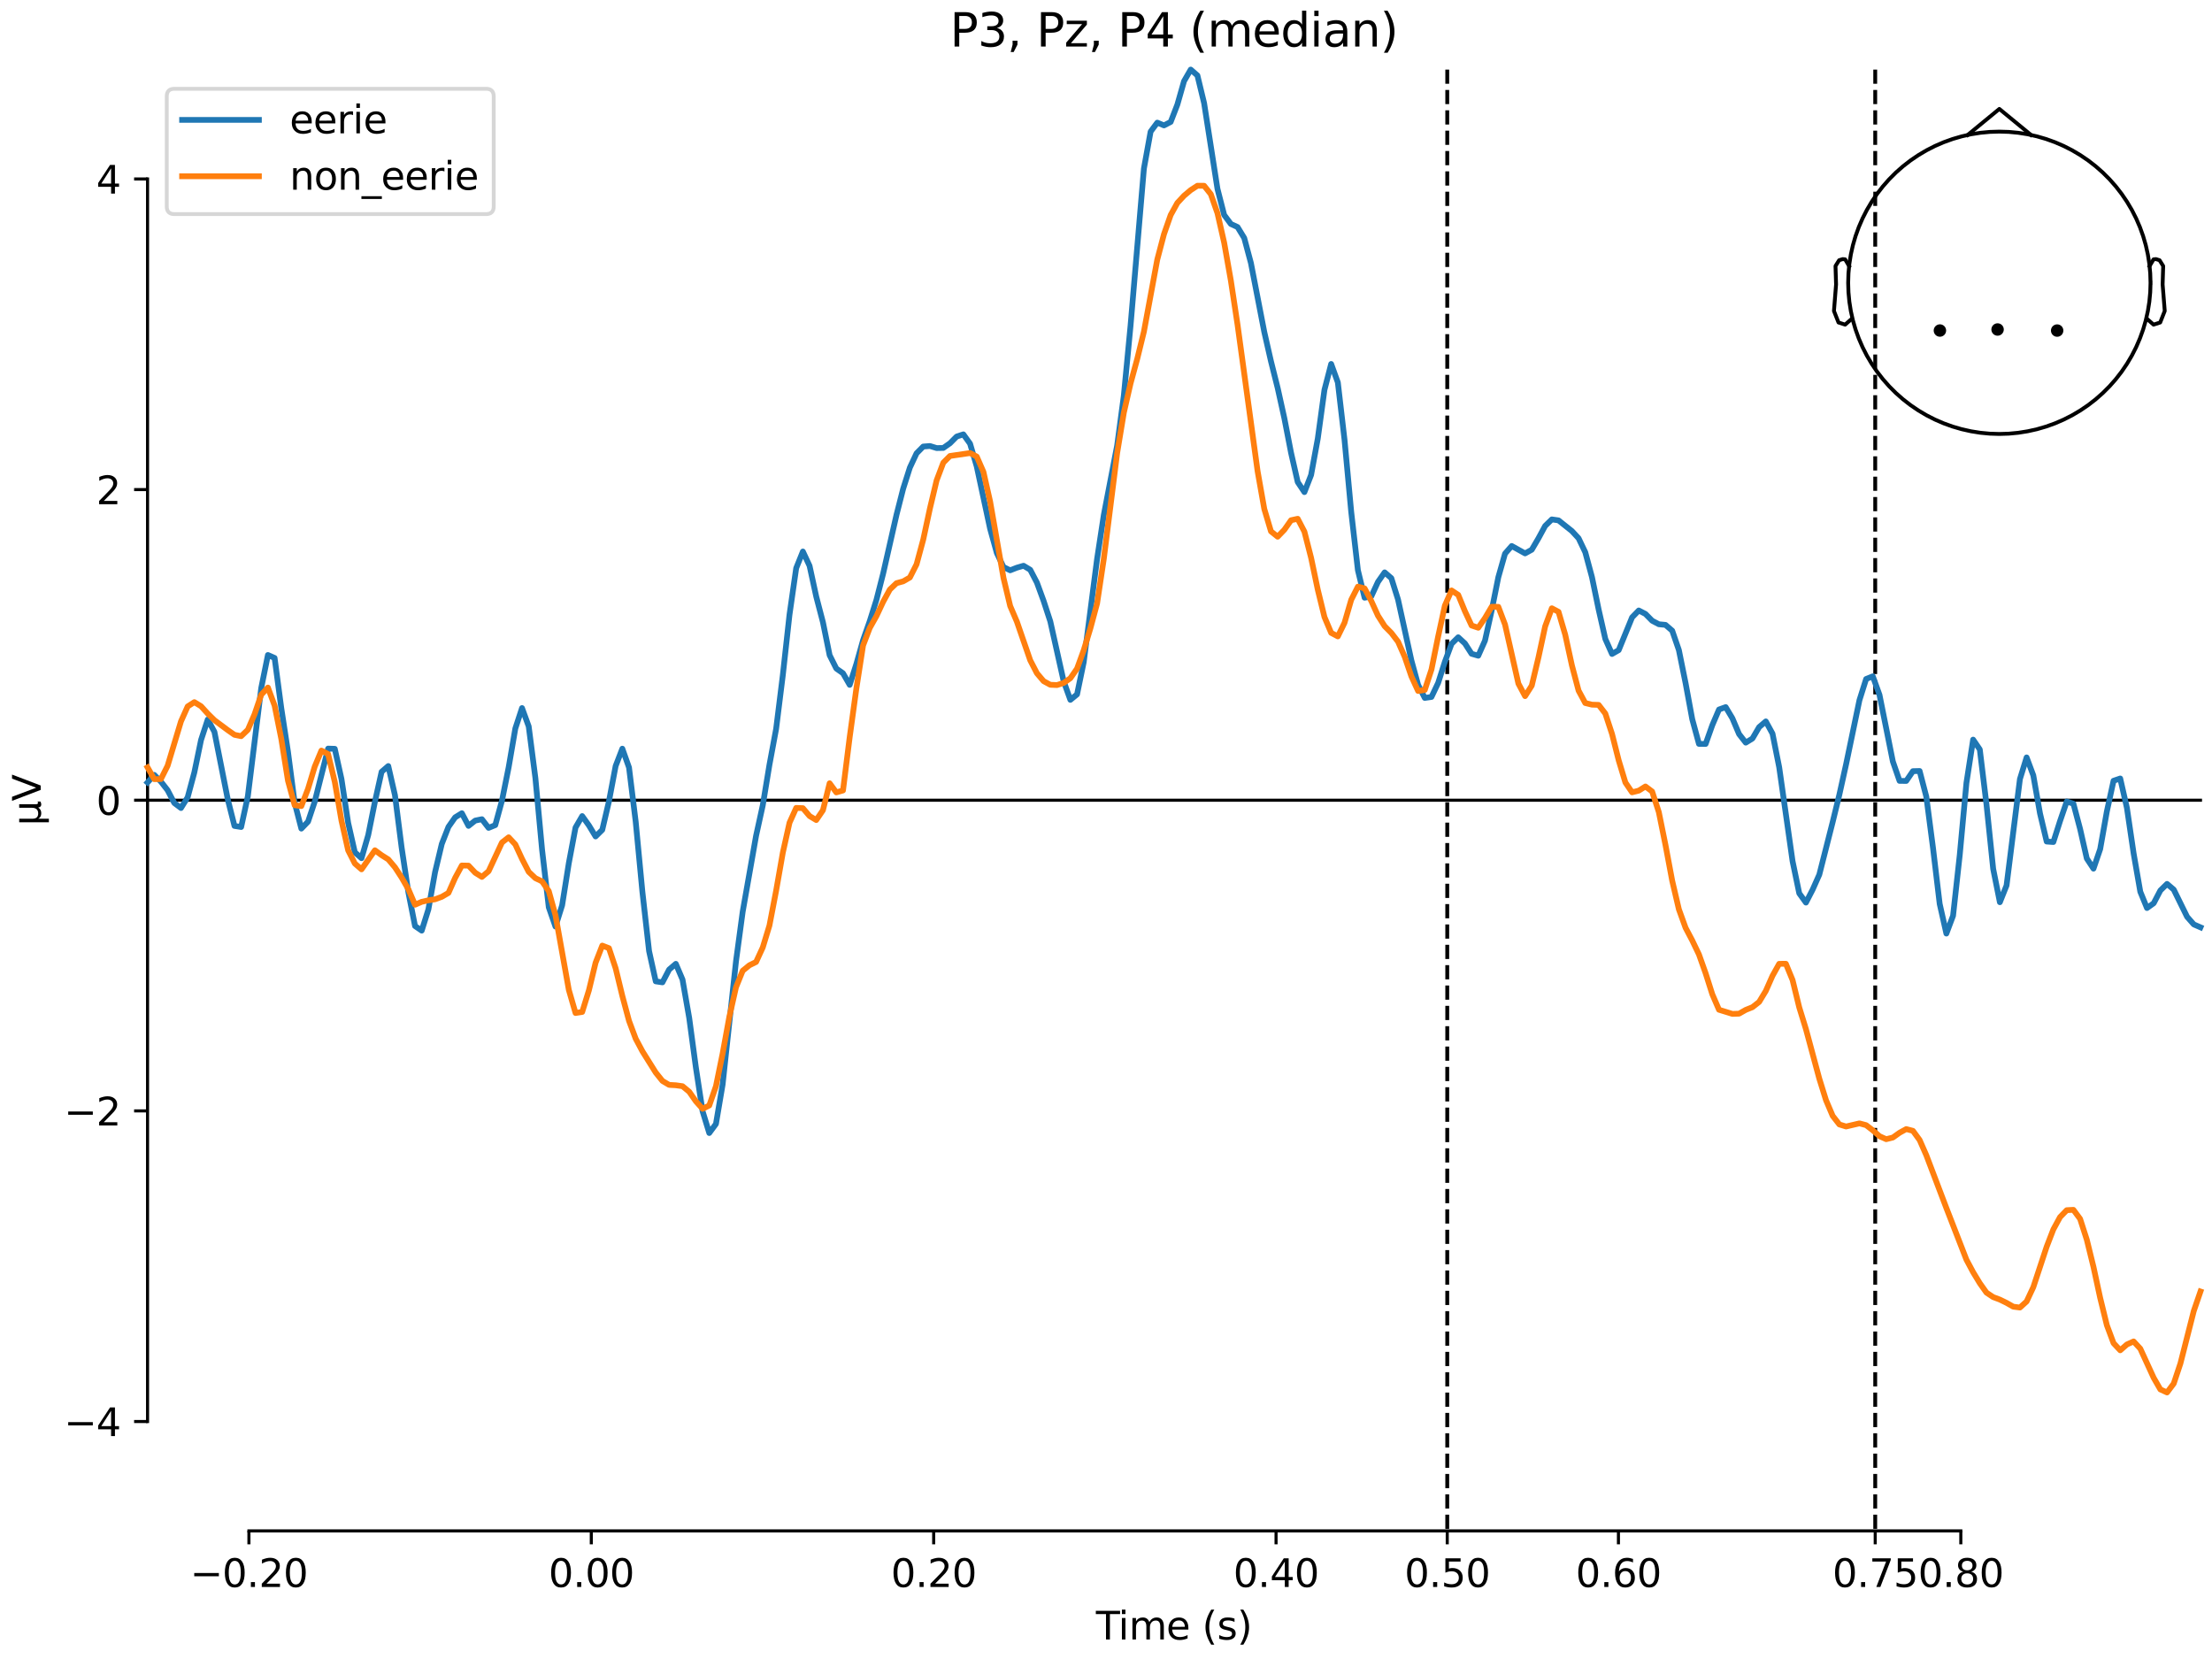 <?xml version="1.0" encoding="utf-8" standalone="no"?>
<!DOCTYPE svg PUBLIC "-//W3C//DTD SVG 1.1//EN"
  "http://www.w3.org/Graphics/SVG/1.1/DTD/svg11.dtd">
<svg xmlns:xlink="http://www.w3.org/1999/xlink" width="576pt" height="432pt" viewBox="0 0 576 432" xmlns="http://www.w3.org/2000/svg" version="1.1">
 <defs>
  <style type="text/css">*{stroke-linejoin: round; stroke-linecap: butt}</style>
 </defs>
 <g id="figure_1">
  <g id="patch_1">
   <path d="M 0 432 
L 576 432 
L 576 0 
L 0 0 
z
" style="fill: #ffffff"/>
  </g>
  <g id="axes_1">
   <g id="patch_2">
    <path d="M 38.421 398.644 
L 573 398.644 
L 573 18.118 
L 38.421 18.118 
L 38.421 398.644 
z
" style="fill: none; opacity: 0"/>
   </g>
   <g id="patch_3">
    <path d="M 38.421 370.155 
L 38.421 46.607 
" style="fill: none; stroke: #000000; stroke-width: 0.8; stroke-linejoin: miter; stroke-linecap: square"/>
   </g>
   <g id="LineCollection_1">
    <path d="M 376.86 18.118 
L 376.86 398.644 
" clip-path="url(#p2e9800df76)" style="fill: none; stroke-dasharray: 3.7,1.6; stroke-dashoffset: 0; stroke: #000000"/>
    <path d="M 488.303 18.118 
L 488.303 398.644 
" clip-path="url(#p2e9800df76)" style="fill: none; stroke-dasharray: 3.7,1.6; stroke-dashoffset: 0; stroke: #000000"/>
   </g>
   <g id="matplotlib.axis_1">
    <g id="xtick_1">
     <g id="line2d_1">
      <defs>
       <path id="m81d87258b4" d="M 0 0 
L 0 3.5 
" style="stroke: #000000; stroke-width: 0.8"/>
      </defs>
      <g>
       <use xlink:href="#m81d87258b4" x="64.819" y="398.644" style="stroke: #000000; stroke-width: 0.8"/>
      </g>
     </g>
     <g id="text_1">
      <!-- −0.20 -->
      <g transform="translate(49.496 413.242) scale(0.1 -0.1)">
       <defs>
        <path id="DejaVuSans-2212" d="M 678 2272 
L 4684 2272 
L 4684 1741 
L 678 1741 
L 678 2272 
z
" transform="scale(0.016)"/>
        <path id="DejaVuSans-30" d="M 2034 4250 
Q 1547 4250 1301 3770 
Q 1056 3291 1056 2328 
Q 1056 1369 1301 889 
Q 1547 409 2034 409 
Q 2525 409 2770 889 
Q 3016 1369 3016 2328 
Q 3016 3291 2770 3770 
Q 2525 4250 2034 4250 
z
M 2034 4750 
Q 2819 4750 3233 4129 
Q 3647 3509 3647 2328 
Q 3647 1150 3233 529 
Q 2819 -91 2034 -91 
Q 1250 -91 836 529 
Q 422 1150 422 2328 
Q 422 3509 836 4129 
Q 1250 4750 2034 4750 
z
" transform="scale(0.016)"/>
        <path id="DejaVuSans-2e" d="M 684 794 
L 1344 794 
L 1344 0 
L 684 0 
L 684 794 
z
" transform="scale(0.016)"/>
        <path id="DejaVuSans-32" d="M 1228 531 
L 3431 531 
L 3431 0 
L 469 0 
L 469 531 
Q 828 903 1448 1529 
Q 2069 2156 2228 2338 
Q 2531 2678 2651 2914 
Q 2772 3150 2772 3378 
Q 2772 3750 2511 3984 
Q 2250 4219 1831 4219 
Q 1534 4219 1204 4116 
Q 875 4013 500 3803 
L 500 4441 
Q 881 4594 1212 4672 
Q 1544 4750 1819 4750 
Q 2544 4750 2975 4387 
Q 3406 4025 3406 3419 
Q 3406 3131 3298 2873 
Q 3191 2616 2906 2266 
Q 2828 2175 2409 1742 
Q 1991 1309 1228 531 
z
" transform="scale(0.016)"/>
       </defs>
       <use xlink:href="#DejaVuSans-2212"/>
       <use xlink:href="#DejaVuSans-30" transform="translate(83.789 0)"/>
       <use xlink:href="#DejaVuSans-2e" transform="translate(147.412 0)"/>
       <use xlink:href="#DejaVuSans-32" transform="translate(179.199 0)"/>
       <use xlink:href="#DejaVuSans-30" transform="translate(242.822 0)"/>
      </g>
     </g>
    </g>
    <g id="xtick_2">
     <g id="line2d_2">
      <g>
       <use xlink:href="#m81d87258b4" x="153.973" y="398.644" style="stroke: #000000; stroke-width: 0.8"/>
      </g>
     </g>
     <g id="text_2">
      <!-- 0.00 -->
      <g transform="translate(142.84 413.242) scale(0.1 -0.1)">
       <use xlink:href="#DejaVuSans-30"/>
       <use xlink:href="#DejaVuSans-2e" transform="translate(63.623 0)"/>
       <use xlink:href="#DejaVuSans-30" transform="translate(95.41 0)"/>
       <use xlink:href="#DejaVuSans-30" transform="translate(159.033 0)"/>
      </g>
     </g>
    </g>
    <g id="xtick_3">
     <g id="line2d_3">
      <g>
       <use xlink:href="#m81d87258b4" x="243.128" y="398.644" style="stroke: #000000; stroke-width: 0.8"/>
      </g>
     </g>
     <g id="text_3">
      <!-- 0.20 -->
      <g transform="translate(231.995 413.242) scale(0.1 -0.1)">
       <use xlink:href="#DejaVuSans-30"/>
       <use xlink:href="#DejaVuSans-2e" transform="translate(63.623 0)"/>
       <use xlink:href="#DejaVuSans-32" transform="translate(95.41 0)"/>
       <use xlink:href="#DejaVuSans-30" transform="translate(159.033 0)"/>
      </g>
     </g>
    </g>
    <g id="xtick_4">
     <g id="line2d_4">
      <g>
       <use xlink:href="#m81d87258b4" x="332.282" y="398.644" style="stroke: #000000; stroke-width: 0.8"/>
      </g>
     </g>
     <g id="text_4">
      <!-- 0.40 -->
      <g transform="translate(321.15 413.242) scale(0.1 -0.1)">
       <defs>
        <path id="DejaVuSans-34" d="M 2419 4116 
L 825 1625 
L 2419 1625 
L 2419 4116 
z
M 2253 4666 
L 3047 4666 
L 3047 1625 
L 3713 1625 
L 3713 1100 
L 3047 1100 
L 3047 0 
L 2419 0 
L 2419 1100 
L 313 1100 
L 313 1709 
L 2253 4666 
z
" transform="scale(0.016)"/>
       </defs>
       <use xlink:href="#DejaVuSans-30"/>
       <use xlink:href="#DejaVuSans-2e" transform="translate(63.623 0)"/>
       <use xlink:href="#DejaVuSans-34" transform="translate(95.41 0)"/>
       <use xlink:href="#DejaVuSans-30" transform="translate(159.033 0)"/>
      </g>
     </g>
    </g>
    <g id="xtick_5">
     <g id="line2d_5">
      <g>
       <use xlink:href="#m81d87258b4" x="376.86" y="398.644" style="stroke: #000000; stroke-width: 0.8"/>
      </g>
     </g>
     <g id="text_5">
      <!-- 0.50 -->
      <g transform="translate(365.727 413.242) scale(0.1 -0.1)">
       <defs>
        <path id="DejaVuSans-35" d="M 691 4666 
L 3169 4666 
L 3169 4134 
L 1269 4134 
L 1269 2991 
Q 1406 3038 1543 3061 
Q 1681 3084 1819 3084 
Q 2600 3084 3056 2656 
Q 3513 2228 3513 1497 
Q 3513 744 3044 326 
Q 2575 -91 1722 -91 
Q 1428 -91 1123 -41 
Q 819 9 494 109 
L 494 744 
Q 775 591 1075 516 
Q 1375 441 1709 441 
Q 2250 441 2565 725 
Q 2881 1009 2881 1497 
Q 2881 1984 2565 2268 
Q 2250 2553 1709 2553 
Q 1456 2553 1204 2497 
Q 953 2441 691 2322 
L 691 4666 
z
" transform="scale(0.016)"/>
       </defs>
       <use xlink:href="#DejaVuSans-30"/>
       <use xlink:href="#DejaVuSans-2e" transform="translate(63.623 0)"/>
       <use xlink:href="#DejaVuSans-35" transform="translate(95.41 0)"/>
       <use xlink:href="#DejaVuSans-30" transform="translate(159.033 0)"/>
      </g>
     </g>
    </g>
    <g id="xtick_6">
     <g id="line2d_6">
      <g>
       <use xlink:href="#m81d87258b4" x="421.437" y="398.644" style="stroke: #000000; stroke-width: 0.8"/>
      </g>
     </g>
     <g id="text_6">
      <!-- 0.60 -->
      <g transform="translate(410.304 413.242) scale(0.1 -0.1)">
       <defs>
        <path id="DejaVuSans-36" d="M 2113 2584 
Q 1688 2584 1439 2293 
Q 1191 2003 1191 1497 
Q 1191 994 1439 701 
Q 1688 409 2113 409 
Q 2538 409 2786 701 
Q 3034 994 3034 1497 
Q 3034 2003 2786 2293 
Q 2538 2584 2113 2584 
z
M 3366 4563 
L 3366 3988 
Q 3128 4100 2886 4159 
Q 2644 4219 2406 4219 
Q 1781 4219 1451 3797 
Q 1122 3375 1075 2522 
Q 1259 2794 1537 2939 
Q 1816 3084 2150 3084 
Q 2853 3084 3261 2657 
Q 3669 2231 3669 1497 
Q 3669 778 3244 343 
Q 2819 -91 2113 -91 
Q 1303 -91 875 529 
Q 447 1150 447 2328 
Q 447 3434 972 4092 
Q 1497 4750 2381 4750 
Q 2619 4750 2861 4703 
Q 3103 4656 3366 4563 
z
" transform="scale(0.016)"/>
       </defs>
       <use xlink:href="#DejaVuSans-30"/>
       <use xlink:href="#DejaVuSans-2e" transform="translate(63.623 0)"/>
       <use xlink:href="#DejaVuSans-36" transform="translate(95.41 0)"/>
       <use xlink:href="#DejaVuSans-30" transform="translate(159.033 0)"/>
      </g>
     </g>
    </g>
    <g id="xtick_7">
     <g id="line2d_7">
      <g>
       <use xlink:href="#m81d87258b4" x="488.303" y="398.644" style="stroke: #000000; stroke-width: 0.8"/>
      </g>
     </g>
     <g id="text_7">
      <!-- 0.75 -->
      <g transform="translate(477.17 413.242) scale(0.1 -0.1)">
       <defs>
        <path id="DejaVuSans-37" d="M 525 4666 
L 3525 4666 
L 3525 4397 
L 1831 0 
L 1172 0 
L 2766 4134 
L 525 4134 
L 525 4666 
z
" transform="scale(0.016)"/>
       </defs>
       <use xlink:href="#DejaVuSans-30"/>
       <use xlink:href="#DejaVuSans-2e" transform="translate(63.623 0)"/>
       <use xlink:href="#DejaVuSans-37" transform="translate(95.41 0)"/>
       <use xlink:href="#DejaVuSans-35" transform="translate(159.033 0)"/>
      </g>
     </g>
    </g>
    <g id="xtick_8">
     <g id="line2d_8">
      <g>
       <use xlink:href="#m81d87258b4" x="510.592" y="398.644" style="stroke: #000000; stroke-width: 0.8"/>
      </g>
     </g>
     <g id="text_8">
      <!-- 0.80 -->
      <g transform="translate(499.459 413.242) scale(0.1 -0.1)">
       <defs>
        <path id="DejaVuSans-38" d="M 2034 2216 
Q 1584 2216 1326 1975 
Q 1069 1734 1069 1313 
Q 1069 891 1326 650 
Q 1584 409 2034 409 
Q 2484 409 2743 651 
Q 3003 894 3003 1313 
Q 3003 1734 2745 1975 
Q 2488 2216 2034 2216 
z
M 1403 2484 
Q 997 2584 770 2862 
Q 544 3141 544 3541 
Q 544 4100 942 4425 
Q 1341 4750 2034 4750 
Q 2731 4750 3128 4425 
Q 3525 4100 3525 3541 
Q 3525 3141 3298 2862 
Q 3072 2584 2669 2484 
Q 3125 2378 3379 2068 
Q 3634 1759 3634 1313 
Q 3634 634 3220 271 
Q 2806 -91 2034 -91 
Q 1263 -91 848 271 
Q 434 634 434 1313 
Q 434 1759 690 2068 
Q 947 2378 1403 2484 
z
M 1172 3481 
Q 1172 3119 1398 2916 
Q 1625 2713 2034 2713 
Q 2441 2713 2670 2916 
Q 2900 3119 2900 3481 
Q 2900 3844 2670 4047 
Q 2441 4250 2034 4250 
Q 1625 4250 1398 4047 
Q 1172 3844 1172 3481 
z
" transform="scale(0.016)"/>
       </defs>
       <use xlink:href="#DejaVuSans-30"/>
       <use xlink:href="#DejaVuSans-2e" transform="translate(63.623 0)"/>
       <use xlink:href="#DejaVuSans-38" transform="translate(95.41 0)"/>
       <use xlink:href="#DejaVuSans-30" transform="translate(159.033 0)"/>
      </g>
     </g>
    </g>
    <g id="text_9">
     <!-- Time (s) -->
     <g transform="translate(285.381 426.92) scale(0.1 -0.1)">
      <defs>
       <path id="DejaVuSans-54" d="M -19 4666 
L 3928 4666 
L 3928 4134 
L 2272 4134 
L 2272 0 
L 1638 0 
L 1638 4134 
L -19 4134 
L -19 4666 
z
" transform="scale(0.016)"/>
       <path id="DejaVuSans-69" d="M 603 3500 
L 1178 3500 
L 1178 0 
L 603 0 
L 603 3500 
z
M 603 4863 
L 1178 4863 
L 1178 4134 
L 603 4134 
L 603 4863 
z
" transform="scale(0.016)"/>
       <path id="DejaVuSans-6d" d="M 3328 2828 
Q 3544 3216 3844 3400 
Q 4144 3584 4550 3584 
Q 5097 3584 5394 3201 
Q 5691 2819 5691 2113 
L 5691 0 
L 5113 0 
L 5113 2094 
Q 5113 2597 4934 2840 
Q 4756 3084 4391 3084 
Q 3944 3084 3684 2787 
Q 3425 2491 3425 1978 
L 3425 0 
L 2847 0 
L 2847 2094 
Q 2847 2600 2669 2842 
Q 2491 3084 2119 3084 
Q 1678 3084 1418 2786 
Q 1159 2488 1159 1978 
L 1159 0 
L 581 0 
L 581 3500 
L 1159 3500 
L 1159 2956 
Q 1356 3278 1631 3431 
Q 1906 3584 2284 3584 
Q 2666 3584 2933 3390 
Q 3200 3197 3328 2828 
z
" transform="scale(0.016)"/>
       <path id="DejaVuSans-65" d="M 3597 1894 
L 3597 1613 
L 953 1613 
Q 991 1019 1311 708 
Q 1631 397 2203 397 
Q 2534 397 2845 478 
Q 3156 559 3463 722 
L 3463 178 
Q 3153 47 2828 -22 
Q 2503 -91 2169 -91 
Q 1331 -91 842 396 
Q 353 884 353 1716 
Q 353 2575 817 3079 
Q 1281 3584 2069 3584 
Q 2775 3584 3186 3129 
Q 3597 2675 3597 1894 
z
M 3022 2063 
Q 3016 2534 2758 2815 
Q 2500 3097 2075 3097 
Q 1594 3097 1305 2825 
Q 1016 2553 972 2059 
L 3022 2063 
z
" transform="scale(0.016)"/>
       <path id="DejaVuSans-20" transform="scale(0.016)"/>
       <path id="DejaVuSans-28" d="M 1984 4856 
Q 1566 4138 1362 3434 
Q 1159 2731 1159 2009 
Q 1159 1288 1364 580 
Q 1569 -128 1984 -844 
L 1484 -844 
Q 1016 -109 783 600 
Q 550 1309 550 2009 
Q 550 2706 781 3412 
Q 1013 4119 1484 4856 
L 1984 4856 
z
" transform="scale(0.016)"/>
       <path id="DejaVuSans-73" d="M 2834 3397 
L 2834 2853 
Q 2591 2978 2328 3040 
Q 2066 3103 1784 3103 
Q 1356 3103 1142 2972 
Q 928 2841 928 2578 
Q 928 2378 1081 2264 
Q 1234 2150 1697 2047 
L 1894 2003 
Q 2506 1872 2764 1633 
Q 3022 1394 3022 966 
Q 3022 478 2636 193 
Q 2250 -91 1575 -91 
Q 1294 -91 989 -36 
Q 684 19 347 128 
L 347 722 
Q 666 556 975 473 
Q 1284 391 1588 391 
Q 1994 391 2212 530 
Q 2431 669 2431 922 
Q 2431 1156 2273 1281 
Q 2116 1406 1581 1522 
L 1381 1569 
Q 847 1681 609 1914 
Q 372 2147 372 2553 
Q 372 3047 722 3315 
Q 1072 3584 1716 3584 
Q 2034 3584 2315 3537 
Q 2597 3491 2834 3397 
z
" transform="scale(0.016)"/>
       <path id="DejaVuSans-29" d="M 513 4856 
L 1013 4856 
Q 1481 4119 1714 3412 
Q 1947 2706 1947 2009 
Q 1947 1309 1714 600 
Q 1481 -109 1013 -844 
L 513 -844 
Q 928 -128 1133 580 
Q 1338 1288 1338 2009 
Q 1338 2731 1133 3434 
Q 928 4138 513 4856 
z
" transform="scale(0.016)"/>
      </defs>
      <use xlink:href="#DejaVuSans-54"/>
      <use xlink:href="#DejaVuSans-69" transform="translate(57.959 0)"/>
      <use xlink:href="#DejaVuSans-6d" transform="translate(85.742 0)"/>
      <use xlink:href="#DejaVuSans-65" transform="translate(183.154 0)"/>
      <use xlink:href="#DejaVuSans-20" transform="translate(244.678 0)"/>
      <use xlink:href="#DejaVuSans-28" transform="translate(276.465 0)"/>
      <use xlink:href="#DejaVuSans-73" transform="translate(315.479 0)"/>
      <use xlink:href="#DejaVuSans-29" transform="translate(367.578 0)"/>
     </g>
    </g>
   </g>
   <g id="matplotlib.axis_2">
    <g id="ytick_1">
     <g id="line2d_9">
      <defs>
       <path id="md258532951" d="M 0 0 
L -3.5 0 
" style="stroke: #000000; stroke-width: 0.8"/>
      </defs>
      <g>
       <use xlink:href="#md258532951" x="38.421" y="370.155" style="stroke: #000000; stroke-width: 0.8"/>
      </g>
     </g>
     <g id="text_10">
      <!-- −4 -->
      <g transform="translate(16.678 373.954) scale(0.1 -0.1)">
       <use xlink:href="#DejaVuSans-2212"/>
       <use xlink:href="#DejaVuSans-34" transform="translate(83.789 0)"/>
      </g>
     </g>
    </g>
    <g id="ytick_2">
     <g id="line2d_10">
      <g>
       <use xlink:href="#md258532951" x="38.421" y="289.268" style="stroke: #000000; stroke-width: 0.8"/>
      </g>
     </g>
     <g id="text_11">
      <!-- −2 -->
      <g transform="translate(16.678 293.067) scale(0.1 -0.1)">
       <use xlink:href="#DejaVuSans-2212"/>
       <use xlink:href="#DejaVuSans-32" transform="translate(83.789 0)"/>
      </g>
     </g>
    </g>
    <g id="ytick_3">
     <g id="line2d_11">
      <g>
       <use xlink:href="#md258532951" x="38.421" y="208.381" style="stroke: #000000; stroke-width: 0.8"/>
      </g>
     </g>
     <g id="text_12">
      <!-- 0 -->
      <g transform="translate(25.058 212.18) scale(0.1 -0.1)">
       <use xlink:href="#DejaVuSans-30"/>
      </g>
     </g>
    </g>
    <g id="ytick_4">
     <g id="line2d_12">
      <g>
       <use xlink:href="#md258532951" x="38.421" y="127.494" style="stroke: #000000; stroke-width: 0.8"/>
      </g>
     </g>
     <g id="text_13">
      <!-- 2 -->
      <g transform="translate(25.058 131.293) scale(0.1 -0.1)">
       <use xlink:href="#DejaVuSans-32"/>
      </g>
     </g>
    </g>
    <g id="ytick_5">
     <g id="line2d_13">
      <g>
       <use xlink:href="#md258532951" x="38.421" y="46.607" style="stroke: #000000; stroke-width: 0.8"/>
      </g>
     </g>
     <g id="text_14">
      <!-- 4 -->
      <g transform="translate(25.058 50.406) scale(0.1 -0.1)">
       <use xlink:href="#DejaVuSans-34"/>
      </g>
     </g>
    </g>
    <g id="text_15">
     <!-- µV -->
     <g transform="translate(10.599 214.982) rotate(-90) scale(0.1 -0.1)">
      <defs>
       <path id="DejaVuSans-b5" d="M 544 -1331 
L 544 3500 
L 1119 3500 
L 1119 1325 
Q 1119 872 1334 640 
Q 1550 409 1972 409 
Q 2434 409 2667 671 
Q 2900 934 2900 1459 
L 2900 3500 
L 3475 3500 
L 3475 806 
Q 3475 619 3529 530 
Q 3584 441 3700 441 
Q 3728 441 3778 458 
Q 3828 475 3916 513 
L 3916 50 
Q 3788 -22 3673 -56 
Q 3559 -91 3450 -91 
Q 3234 -91 3106 31 
Q 2978 153 2931 403 
Q 2775 156 2548 32 
Q 2322 -91 2016 -91 
Q 1697 -91 1473 31 
Q 1250 153 1119 397 
L 1119 -1331 
L 544 -1331 
z
" transform="scale(0.016)"/>
       <path id="DejaVuSans-56" d="M 1831 0 
L 50 4666 
L 709 4666 
L 2188 738 
L 3669 4666 
L 4325 4666 
L 2547 0 
L 1831 0 
z
" transform="scale(0.016)"/>
      </defs>
      <use xlink:href="#DejaVuSans-b5"/>
      <use xlink:href="#DejaVuSans-56" transform="translate(63.623 0)"/>
     </g>
    </g>
   </g>
   <g id="patch_4">
    <path d="M 64.819 398.644 
L 510.592 398.644 
" style="fill: none; stroke: #000000; stroke-width: 0.8; stroke-linejoin: miter; stroke-linecap: square"/>
   </g>
   <g id="patch_5">
    <path d="M 38.421 208.381 
L 573 208.381 
" style="fill: none; stroke: #000000; stroke-width: 0.8; stroke-linejoin: miter; stroke-linecap: square"/>
   </g>
   <g id="text_16">
    <!-- P3, Pz, P4 (median) -->
    <g transform="translate(247.365 12.118) scale(0.12 -0.12)">
     <defs>
      <path id="DejaVuSans-50" d="M 1259 4147 
L 1259 2394 
L 2053 2394 
Q 2494 2394 2734 2622 
Q 2975 2850 2975 3272 
Q 2975 3691 2734 3919 
Q 2494 4147 2053 4147 
L 1259 4147 
z
M 628 4666 
L 2053 4666 
Q 2838 4666 3239 4311 
Q 3641 3956 3641 3272 
Q 3641 2581 3239 2228 
Q 2838 1875 2053 1875 
L 1259 1875 
L 1259 0 
L 628 0 
L 628 4666 
z
" transform="scale(0.016)"/>
      <path id="DejaVuSans-33" d="M 2597 2516 
Q 3050 2419 3304 2112 
Q 3559 1806 3559 1356 
Q 3559 666 3084 287 
Q 2609 -91 1734 -91 
Q 1441 -91 1130 -33 
Q 819 25 488 141 
L 488 750 
Q 750 597 1062 519 
Q 1375 441 1716 441 
Q 2309 441 2620 675 
Q 2931 909 2931 1356 
Q 2931 1769 2642 2001 
Q 2353 2234 1838 2234 
L 1294 2234 
L 1294 2753 
L 1863 2753 
Q 2328 2753 2575 2939 
Q 2822 3125 2822 3475 
Q 2822 3834 2567 4026 
Q 2313 4219 1838 4219 
Q 1578 4219 1281 4162 
Q 984 4106 628 3988 
L 628 4550 
Q 988 4650 1302 4700 
Q 1616 4750 1894 4750 
Q 2613 4750 3031 4423 
Q 3450 4097 3450 3541 
Q 3450 3153 3228 2886 
Q 3006 2619 2597 2516 
z
" transform="scale(0.016)"/>
      <path id="DejaVuSans-2c" d="M 750 794 
L 1409 794 
L 1409 256 
L 897 -744 
L 494 -744 
L 750 256 
L 750 794 
z
" transform="scale(0.016)"/>
      <path id="DejaVuSans-7a" d="M 353 3500 
L 3084 3500 
L 3084 2975 
L 922 459 
L 3084 459 
L 3084 0 
L 275 0 
L 275 525 
L 2438 3041 
L 353 3041 
L 353 3500 
z
" transform="scale(0.016)"/>
      <path id="DejaVuSans-64" d="M 2906 2969 
L 2906 4863 
L 3481 4863 
L 3481 0 
L 2906 0 
L 2906 525 
Q 2725 213 2448 61 
Q 2172 -91 1784 -91 
Q 1150 -91 751 415 
Q 353 922 353 1747 
Q 353 2572 751 3078 
Q 1150 3584 1784 3584 
Q 2172 3584 2448 3432 
Q 2725 3281 2906 2969 
z
M 947 1747 
Q 947 1113 1208 752 
Q 1469 391 1925 391 
Q 2381 391 2643 752 
Q 2906 1113 2906 1747 
Q 2906 2381 2643 2742 
Q 2381 3103 1925 3103 
Q 1469 3103 1208 2742 
Q 947 2381 947 1747 
z
" transform="scale(0.016)"/>
      <path id="DejaVuSans-61" d="M 2194 1759 
Q 1497 1759 1228 1600 
Q 959 1441 959 1056 
Q 959 750 1161 570 
Q 1363 391 1709 391 
Q 2188 391 2477 730 
Q 2766 1069 2766 1631 
L 2766 1759 
L 2194 1759 
z
M 3341 1997 
L 3341 0 
L 2766 0 
L 2766 531 
Q 2569 213 2275 61 
Q 1981 -91 1556 -91 
Q 1019 -91 701 211 
Q 384 513 384 1019 
Q 384 1609 779 1909 
Q 1175 2209 1959 2209 
L 2766 2209 
L 2766 2266 
Q 2766 2663 2505 2880 
Q 2244 3097 1772 3097 
Q 1472 3097 1187 3025 
Q 903 2953 641 2809 
L 641 3341 
Q 956 3463 1253 3523 
Q 1550 3584 1831 3584 
Q 2591 3584 2966 3190 
Q 3341 2797 3341 1997 
z
" transform="scale(0.016)"/>
      <path id="DejaVuSans-6e" d="M 3513 2113 
L 3513 0 
L 2938 0 
L 2938 2094 
Q 2938 2591 2744 2837 
Q 2550 3084 2163 3084 
Q 1697 3084 1428 2787 
Q 1159 2491 1159 1978 
L 1159 0 
L 581 0 
L 581 3500 
L 1159 3500 
L 1159 2956 
Q 1366 3272 1645 3428 
Q 1925 3584 2291 3584 
Q 2894 3584 3203 3211 
Q 3513 2838 3513 2113 
z
" transform="scale(0.016)"/>
     </defs>
     <use xlink:href="#DejaVuSans-50"/>
     <use xlink:href="#DejaVuSans-33" transform="translate(60.303 0)"/>
     <use xlink:href="#DejaVuSans-2c" transform="translate(123.926 0)"/>
     <use xlink:href="#DejaVuSans-20" transform="translate(155.713 0)"/>
     <use xlink:href="#DejaVuSans-50" transform="translate(187.5 0)"/>
     <use xlink:href="#DejaVuSans-7a" transform="translate(247.803 0)"/>
     <use xlink:href="#DejaVuSans-2c" transform="translate(300.293 0)"/>
     <use xlink:href="#DejaVuSans-20" transform="translate(332.08 0)"/>
     <use xlink:href="#DejaVuSans-50" transform="translate(363.867 0)"/>
     <use xlink:href="#DejaVuSans-34" transform="translate(424.17 0)"/>
     <use xlink:href="#DejaVuSans-20" transform="translate(487.793 0)"/>
     <use xlink:href="#DejaVuSans-28" transform="translate(519.58 0)"/>
     <use xlink:href="#DejaVuSans-6d" transform="translate(558.594 0)"/>
     <use xlink:href="#DejaVuSans-65" transform="translate(656.006 0)"/>
     <use xlink:href="#DejaVuSans-64" transform="translate(717.529 0)"/>
     <use xlink:href="#DejaVuSans-69" transform="translate(781.006 0)"/>
     <use xlink:href="#DejaVuSans-61" transform="translate(808.789 0)"/>
     <use xlink:href="#DejaVuSans-6e" transform="translate(870.068 0)"/>
     <use xlink:href="#DejaVuSans-29" transform="translate(933.447 0)"/>
    </g>
   </g>
   <g id="legend_1">
    <g id="patch_6">
     <path d="M 45.421 55.753 
L 126.563 55.753 
Q 128.563 55.753 128.563 53.753 
L 128.563 25.118 
Q 128.563 23.118 126.563 23.118 
L 45.421 23.118 
Q 43.421 23.118 43.421 25.118 
L 43.421 53.753 
Q 43.421 55.753 45.421 55.753 
z
" style="fill: #ffffff; opacity: 0.8; stroke: #cccccc; stroke-linejoin: miter"/>
    </g>
    <g id="line2d_14">
     <path d="M 47.421 31.217 
L 57.421 31.217 
L 67.421 31.217 
" style="fill: none; stroke: #1f77b4; stroke-width: 1.5; stroke-linecap: square"/>
    </g>
    <g id="text_17">
     <!-- eerie -->
     <g transform="translate(75.421 34.717) scale(0.1 -0.1)">
      <defs>
       <path id="DejaVuSans-72" d="M 2631 2963 
Q 2534 3019 2420 3045 
Q 2306 3072 2169 3072 
Q 1681 3072 1420 2755 
Q 1159 2438 1159 1844 
L 1159 0 
L 581 0 
L 581 3500 
L 1159 3500 
L 1159 2956 
Q 1341 3275 1631 3429 
Q 1922 3584 2338 3584 
Q 2397 3584 2469 3576 
Q 2541 3569 2628 3553 
L 2631 2963 
z
" transform="scale(0.016)"/>
      </defs>
      <use xlink:href="#DejaVuSans-65"/>
      <use xlink:href="#DejaVuSans-65" transform="translate(61.523 0)"/>
      <use xlink:href="#DejaVuSans-72" transform="translate(123.047 0)"/>
      <use xlink:href="#DejaVuSans-69" transform="translate(164.16 0)"/>
      <use xlink:href="#DejaVuSans-65" transform="translate(191.943 0)"/>
     </g>
    </g>
    <g id="line2d_15">
     <path d="M 47.421 45.895 
L 57.421 45.895 
L 67.421 45.895 
" style="fill: none; stroke: #ff7f0e; stroke-width: 1.5; stroke-linecap: square"/>
    </g>
    <g id="text_18">
     <!-- non_eerie -->
     <g transform="translate(75.421 49.395) scale(0.1 -0.1)">
      <defs>
       <path id="DejaVuSans-6f" d="M 1959 3097 
Q 1497 3097 1228 2736 
Q 959 2375 959 1747 
Q 959 1119 1226 758 
Q 1494 397 1959 397 
Q 2419 397 2687 759 
Q 2956 1122 2956 1747 
Q 2956 2369 2687 2733 
Q 2419 3097 1959 3097 
z
M 1959 3584 
Q 2709 3584 3137 3096 
Q 3566 2609 3566 1747 
Q 3566 888 3137 398 
Q 2709 -91 1959 -91 
Q 1206 -91 779 398 
Q 353 888 353 1747 
Q 353 2609 779 3096 
Q 1206 3584 1959 3584 
z
" transform="scale(0.016)"/>
       <path id="DejaVuSans-5f" d="M 3263 -1063 
L 3263 -1509 
L -63 -1509 
L -63 -1063 
L 3263 -1063 
z
" transform="scale(0.016)"/>
      </defs>
      <use xlink:href="#DejaVuSans-6e"/>
      <use xlink:href="#DejaVuSans-6f" transform="translate(63.379 0)"/>
      <use xlink:href="#DejaVuSans-6e" transform="translate(124.561 0)"/>
      <use xlink:href="#DejaVuSans-5f" transform="translate(187.939 0)"/>
      <use xlink:href="#DejaVuSans-65" transform="translate(237.939 0)"/>
      <use xlink:href="#DejaVuSans-65" transform="translate(299.463 0)"/>
      <use xlink:href="#DejaVuSans-72" transform="translate(360.986 0)"/>
      <use xlink:href="#DejaVuSans-69" transform="translate(402.1 0)"/>
      <use xlink:href="#DejaVuSans-65" transform="translate(429.883 0)"/>
     </g>
    </g>
   </g>
   <g id="line2d_16">
    <path d="M 38.421 203.752 
L 40.162 201.777 
L 41.903 203.532 
L 43.644 205.769 
L 45.386 209.101 
L 47.127 210.409 
L 48.868 207.602 
L 50.61 201.122 
L 52.351 192.697 
L 54.092 187.365 
L 55.834 190.564 
L 59.316 208.172 
L 61.057 215.069 
L 62.799 215.349 
L 64.54 207.343 
L 68.023 179.164 
L 69.764 170.557 
L 71.505 171.328 
L 73.247 184.411 
L 74.988 195.757 
L 76.729 209.043 
L 78.47 215.766 
L 80.212 213.957 
L 81.953 208.753 
L 85.436 194.934 
L 87.177 194.988 
L 88.918 202.847 
L 90.66 214.269 
L 92.401 221.939 
L 94.142 223.472 
L 95.883 217.456 
L 97.625 208.786 
L 99.366 200.971 
L 101.107 199.474 
L 102.849 207.081 
L 104.59 220.739 
L 106.331 232.324 
L 108.073 241.138 
L 109.814 242.335 
L 111.555 236.795 
L 113.296 227.068 
L 115.038 219.763 
L 116.779 215.317 
L 118.52 212.832 
L 120.262 211.763 
L 122.003 215.059 
L 123.744 213.679 
L 125.486 213.321 
L 127.227 215.577 
L 128.968 214.859 
L 130.709 208.497 
L 132.451 199.817 
L 134.192 189.69 
L 135.933 184.376 
L 137.675 189.152 
L 139.416 202.613 
L 141.157 221.282 
L 142.899 236.255 
L 144.64 241.271 
L 146.381 235.731 
L 148.122 224.744 
L 149.864 215.493 
L 151.605 212.503 
L 153.346 214.933 
L 155.088 217.813 
L 156.829 216.092 
L 158.57 208.657 
L 160.312 199.463 
L 162.053 194.951 
L 163.794 199.848 
L 165.535 213.972 
L 167.277 232.218 
L 169.018 247.658 
L 170.759 255.547 
L 172.501 255.803 
L 174.242 252.468 
L 175.983 250.977 
L 177.725 255.076 
L 179.466 265.047 
L 181.207 277.977 
L 182.948 289.358 
L 184.69 295.036 
L 186.431 292.672 
L 188.172 282.392 
L 191.655 250.3 
L 193.396 237.402 
L 196.879 217.647 
L 198.62 209.719 
L 200.361 199.158 
L 202.103 189.793 
L 203.844 175.823 
L 205.585 160.057 
L 207.327 147.941 
L 209.068 143.609 
L 210.809 147.347 
L 212.551 155.367 
L 214.292 162.033 
L 216.033 170.616 
L 217.774 174.087 
L 219.516 175.312 
L 221.257 178.339 
L 222.998 172.898 
L 224.74 166.699 
L 226.481 161.734 
L 228.222 156.201 
L 229.964 149.373 
L 233.446 134.063 
L 235.187 127.243 
L 236.929 121.764 
L 238.67 118.038 
L 240.411 116.277 
L 242.153 116.139 
L 243.894 116.675 
L 245.635 116.645 
L 247.377 115.424 
L 249.118 113.671 
L 250.859 113.108 
L 252.6 115.528 
L 254.342 121.464 
L 257.824 137.692 
L 259.566 143.988 
L 261.307 147.659 
L 263.048 148.505 
L 264.79 147.824 
L 266.531 147.318 
L 268.272 148.37 
L 270.013 151.714 
L 271.755 156.478 
L 273.496 161.807 
L 276.979 177.414 
L 278.72 182.24 
L 280.461 180.815 
L 282.203 172.401 
L 285.685 145.5 
L 287.427 134.112 
L 290.909 115.99 
L 292.65 102.949 
L 294.392 84.809 
L 297.874 43.898 
L 299.616 34.271 
L 301.357 31.934 
L 303.098 32.656 
L 304.84 31.754 
L 306.581 27.24 
L 308.322 21.13 
L 310.063 18.118 
L 311.805 19.647 
L 313.546 26.85 
L 317.029 49.184 
L 318.77 55.975 
L 320.511 58.318 
L 322.253 59.119 
L 323.994 61.971 
L 325.735 68.484 
L 329.218 86.453 
L 330.959 94.079 
L 332.7 101.027 
L 334.442 108.901 
L 336.183 117.879 
L 337.924 125.53 
L 339.666 128.145 
L 341.407 123.683 
L 343.148 114.202 
L 344.889 101.501 
L 346.631 94.775 
L 348.372 99.589 
L 350.113 114.521 
L 351.855 133.299 
L 353.596 148.48 
L 355.337 155.643 
L 357.079 155.299 
L 358.82 151.526 
L 360.561 149.044 
L 362.302 150.555 
L 364.044 156.112 
L 367.526 171.98 
L 369.268 178.332 
L 371.009 181.738 
L 372.75 181.489 
L 374.492 177.83 
L 376.233 172.353 
L 377.974 167.661 
L 379.715 165.946 
L 381.457 167.535 
L 383.198 170.242 
L 384.939 170.747 
L 386.681 166.832 
L 388.422 158.995 
L 390.163 150.303 
L 391.905 144.166 
L 393.646 142.172 
L 397.128 144.106 
L 398.87 143.141 
L 400.611 140.167 
L 402.352 136.952 
L 404.094 135.253 
L 405.835 135.503 
L 409.318 138.277 
L 411.059 140.162 
L 412.8 143.806 
L 414.541 150.262 
L 416.283 158.714 
L 418.024 166.381 
L 419.765 170.293 
L 421.507 169.293 
L 424.989 160.764 
L 426.731 158.966 
L 428.472 159.865 
L 430.213 161.632 
L 431.954 162.552 
L 433.696 162.717 
L 435.437 164.227 
L 437.178 169.279 
L 438.92 177.877 
L 440.661 187.298 
L 442.402 193.703 
L 444.144 193.721 
L 445.885 188.821 
L 447.626 184.755 
L 449.367 184.128 
L 451.109 187.044 
L 452.85 191.153 
L 454.591 193.382 
L 456.333 192.31 
L 458.074 189.337 
L 459.815 187.851 
L 461.557 191.037 
L 463.298 199.788 
L 466.78 224.25 
L 468.522 232.624 
L 470.263 235.033 
L 472.004 231.664 
L 473.746 227.746 
L 477.228 214.04 
L 478.97 206.904 
L 480.711 199.052 
L 484.193 182.333 
L 485.935 176.808 
L 487.676 176.112 
L 489.417 180.946 
L 492.9 198.311 
L 494.641 203.339 
L 496.383 203.352 
L 498.124 200.808 
L 499.865 200.764 
L 501.606 207.439 
L 503.348 220.788 
L 505.089 235.363 
L 506.83 243.1 
L 508.572 238.461 
L 510.313 222.664 
L 512.054 203.874 
L 513.796 192.595 
L 515.537 195.158 
L 517.278 209.48 
L 519.019 226.253 
L 520.761 234.936 
L 522.502 230.577 
L 525.985 202.868 
L 527.726 197.23 
L 529.467 201.901 
L 531.209 211.8 
L 532.95 219.136 
L 534.691 219.261 
L 536.432 213.798 
L 538.174 208.709 
L 539.915 209.288 
L 541.656 215.861 
L 543.398 223.552 
L 545.139 226.193 
L 546.88 221.11 
L 548.622 211.296 
L 550.363 203.309 
L 552.104 202.714 
L 553.845 210.384 
L 555.587 222.205 
L 557.328 232.201 
L 559.069 236.451 
L 560.811 235.207 
L 562.552 231.875 
L 564.293 230.166 
L 566.035 231.646 
L 569.517 238.735 
L 571.258 240.714 
L 573 241.474 
L 573 241.474 
" style="fill: none; stroke: #1f77b4; stroke-width: 1.5; stroke-linecap: square"/>
   </g>
   <g id="line2d_17">
    <path d="M 38.421 199.823 
L 40.162 202.89 
L 41.903 202.865 
L 43.644 199.399 
L 47.127 187.843 
L 48.868 183.955 
L 50.61 182.837 
L 52.351 183.902 
L 54.092 185.814 
L 55.834 187.531 
L 59.316 190.125 
L 61.057 191.341 
L 62.799 191.696 
L 64.54 190.033 
L 66.281 185.998 
L 68.023 180.903 
L 69.764 179.037 
L 71.505 183.722 
L 73.247 192.401 
L 74.988 203.293 
L 76.729 209.675 
L 78.47 209.902 
L 80.212 205.399 
L 81.953 199.628 
L 83.694 195.449 
L 85.436 196.353 
L 87.177 203.601 
L 88.918 213.687 
L 90.66 221.429 
L 92.401 224.857 
L 94.142 226.376 
L 97.625 221.407 
L 99.366 222.687 
L 101.107 223.782 
L 102.849 225.844 
L 104.59 228.519 
L 106.331 231.54 
L 108.073 235.591 
L 109.814 234.831 
L 111.555 234.433 
L 113.296 234.173 
L 115.038 233.528 
L 116.779 232.511 
L 118.52 228.596 
L 120.262 225.376 
L 122.003 225.41 
L 123.744 227.257 
L 125.486 228.345 
L 127.227 226.863 
L 130.709 219.387 
L 132.451 218.029 
L 134.192 219.891 
L 135.933 223.654 
L 137.675 227.024 
L 139.416 228.674 
L 141.157 229.513 
L 142.899 232.035 
L 144.64 238.289 
L 148.122 257.77 
L 149.864 263.783 
L 151.605 263.514 
L 153.346 257.892 
L 155.088 250.693 
L 156.829 246.23 
L 158.57 246.908 
L 160.312 252.141 
L 162.053 259.327 
L 163.794 265.823 
L 165.535 270.478 
L 167.277 273.741 
L 170.759 279.303 
L 172.501 281.473 
L 174.242 282.501 
L 175.983 282.6 
L 177.725 282.845 
L 179.466 284.281 
L 181.207 286.776 
L 182.948 288.726 
L 184.69 287.869 
L 186.431 282.848 
L 188.172 274.332 
L 189.914 264.783 
L 191.655 257.071 
L 193.396 252.778 
L 195.138 251.358 
L 196.879 250.499 
L 198.62 246.714 
L 200.361 241.006 
L 202.103 231.931 
L 203.844 222.037 
L 205.585 214.24 
L 207.327 210.378 
L 209.068 210.444 
L 210.809 212.497 
L 212.551 213.539 
L 214.292 210.983 
L 216.033 203.959 
L 217.774 206.345 
L 219.516 205.835 
L 221.257 191.959 
L 222.998 179.274 
L 224.74 168.075 
L 226.481 163.521 
L 228.222 160.427 
L 229.964 156.712 
L 231.705 153.522 
L 233.446 151.856 
L 235.187 151.381 
L 236.929 150.379 
L 238.67 146.947 
L 240.411 140.501 
L 242.153 132.402 
L 243.894 125.087 
L 245.635 120.476 
L 247.377 118.734 
L 252.6 117.972 
L 254.342 118.89 
L 256.083 122.879 
L 257.824 130.579 
L 261.307 150.488 
L 263.048 157.803 
L 264.79 161.864 
L 268.272 171.942 
L 270.013 175.309 
L 271.755 177.37 
L 273.496 178.314 
L 275.237 178.389 
L 276.979 177.841 
L 278.72 176.612 
L 280.461 174.103 
L 282.203 169.3 
L 283.944 163.588 
L 285.685 157.111 
L 287.427 145.541 
L 290.909 117.934 
L 292.65 107.434 
L 294.392 99.846 
L 296.133 93.454 
L 297.874 86.351 
L 301.357 67.573 
L 303.098 60.973 
L 304.84 55.992 
L 306.581 52.836 
L 308.322 50.963 
L 310.063 49.496 
L 311.805 48.368 
L 313.546 48.371 
L 315.287 50.55 
L 317.029 55.523 
L 318.77 63.194 
L 320.511 73.046 
L 322.253 84.544 
L 327.476 122.692 
L 329.218 132.536 
L 330.959 138.363 
L 332.7 139.759 
L 334.442 137.953 
L 336.183 135.47 
L 337.924 135.089 
L 339.666 138.441 
L 341.407 145.259 
L 343.148 153.552 
L 344.889 160.674 
L 346.631 164.792 
L 348.372 165.719 
L 350.113 162.167 
L 351.855 156.183 
L 353.596 152.755 
L 355.337 153.221 
L 357.079 156.5 
L 358.82 160.321 
L 360.561 163.052 
L 362.302 164.812 
L 364.044 167.085 
L 365.785 171.039 
L 367.526 176.13 
L 369.268 179.927 
L 371.009 179.665 
L 372.75 174.336 
L 374.492 165.74 
L 376.233 157.712 
L 377.974 153.748 
L 379.715 154.896 
L 381.457 159.147 
L 383.198 162.88 
L 384.939 163.464 
L 386.681 160.947 
L 388.422 158.006 
L 390.163 158.015 
L 391.905 162.625 
L 395.387 178.008 
L 397.128 181.266 
L 398.87 178.527 
L 400.611 171.209 
L 402.352 163.125 
L 404.094 158.392 
L 405.835 159.317 
L 407.576 165.256 
L 409.318 173.253 
L 411.059 179.839 
L 412.8 183.069 
L 414.541 183.493 
L 416.283 183.55 
L 418.024 185.808 
L 419.765 191.108 
L 421.507 197.998 
L 423.248 203.759 
L 424.989 206.321 
L 426.731 205.881 
L 428.472 204.795 
L 430.213 206.108 
L 431.954 211.471 
L 433.696 220.069 
L 435.437 229.347 
L 437.178 236.785 
L 438.92 241.597 
L 440.661 244.901 
L 442.402 248.533 
L 444.144 253.444 
L 445.885 258.918 
L 447.626 262.939 
L 451.109 264.012 
L 452.85 263.957 
L 454.591 262.969 
L 456.333 262.268 
L 458.074 260.901 
L 459.815 258.029 
L 461.557 254.092 
L 463.298 250.974 
L 465.039 250.968 
L 466.78 255.2 
L 468.522 262.33 
L 470.263 267.984 
L 473.746 280.89 
L 475.487 286.486 
L 477.228 290.576 
L 478.97 292.803 
L 480.711 293.337 
L 484.193 292.523 
L 485.935 292.988 
L 487.676 294.33 
L 489.417 295.865 
L 491.159 296.644 
L 492.9 296.21 
L 494.641 294.968 
L 496.383 294.008 
L 498.124 294.465 
L 499.865 296.855 
L 501.606 300.814 
L 506.83 314.572 
L 512.054 328.02 
L 513.796 331.278 
L 515.537 334.146 
L 517.278 336.602 
L 519.019 337.76 
L 520.761 338.413 
L 522.502 339.264 
L 524.243 340.253 
L 525.985 340.481 
L 527.726 338.902 
L 529.467 335.177 
L 532.95 324.631 
L 534.691 320.125 
L 536.432 316.925 
L 538.174 315.128 
L 539.915 315.038 
L 541.656 317.395 
L 543.398 322.811 
L 545.139 329.902 
L 546.88 337.961 
L 548.622 345.087 
L 550.363 349.756 
L 552.104 351.615 
L 553.845 350.095 
L 555.587 349.306 
L 557.328 351.19 
L 560.811 358.777 
L 562.552 361.802 
L 564.293 362.596 
L 566.035 360.276 
L 567.776 355.049 
L 571.258 341.362 
L 573 336.301 
L 573 336.301 
" style="fill: none; stroke: #ff7f0e; stroke-width: 1.5; stroke-linecap: square"/>
   </g>
  </g>
  <g id="axes_2">
   <g id="PathCollection_1">
    <defs>
     <path id="C0_0_3d5e82defb" d="M 0 1.118 
C 0.297 1.118 0.581 1 0.791 0.791 
C 1 0.581 1.118 0.297 1.118 -0 
C 1.118 -0.297 1 -0.581 0.791 -0.791 
C 0.581 -1 0.297 -1.118 0 -1.118 
C -0.297 -1.118 -0.581 -1 -0.791 -0.791 
C -1 -0.581 -1.118 -0.297 -1.118 0 
C -1.118 0.297 -1 0.581 -0.791 0.791 
C -0.581 1 -0.297 1.118 0 1.118 
z
"/>
    </defs>
    <g clip-path="url(#p284df91372)">
     <use xlink:href="#C0_0_3d5e82defb" x="505.148" y="86.069" style="stroke: #000000"/>
    </g>
    <g clip-path="url(#p284df91372)">
     <use xlink:href="#C0_0_3d5e82defb" x="535.678" y="86.079" style="stroke: #000000"/>
    </g>
    <g clip-path="url(#p284df91372)">
     <use xlink:href="#C0_0_3d5e82defb" x="520.166" y="85.801" style="stroke: #000000"/>
    </g>
   </g>
   <g id="matplotlib.axis_3"/>
   <g id="matplotlib.axis_4"/>
   <g id="line2d_18">
    <path d="M 559.993 73.637 
L 559.915 71.165 
L 559.682 68.703 
L 559.295 66.26 
L 558.756 63.846 
L 558.066 61.471 
L 557.228 59.145 
L 556.246 56.875 
L 555.123 54.671 
L 553.864 52.543 
L 552.474 50.497 
L 550.958 48.543 
L 549.323 46.688 
L 547.574 44.939 
L 545.719 43.304 
L 543.765 41.788 
L 541.719 40.398 
L 539.591 39.139 
L 537.387 38.016 
L 535.118 37.034 
L 532.791 36.196 
L 530.416 35.506 
L 528.002 34.967 
L 525.56 34.58 
L 523.097 34.347 
L 520.626 34.27 
L 518.154 34.347 
L 515.692 34.58 
L 513.249 34.967 
L 510.835 35.506 
L 508.461 36.196 
L 506.134 37.034 
L 503.864 38.016 
L 501.66 39.139 
L 499.532 40.398 
L 497.486 41.788 
L 495.532 43.304 
L 493.677 44.939 
L 491.928 46.688 
L 490.293 48.543 
L 488.777 50.497 
L 487.387 52.543 
L 486.128 54.671 
L 485.005 56.875 
L 484.023 59.145 
L 483.185 61.471 
L 482.495 63.846 
L 481.956 66.26 
L 481.569 68.703 
L 481.336 71.165 
L 481.259 73.637 
L 481.336 76.108 
L 481.569 78.571 
L 481.956 81.013 
L 482.495 83.427 
L 483.185 85.802 
L 484.023 88.128 
L 485.005 90.398 
L 486.128 92.602 
L 487.387 94.73 
L 488.777 96.776 
L 490.293 98.73 
L 491.928 100.585 
L 493.677 102.334 
L 495.532 103.969 
L 497.486 105.485 
L 499.532 106.875 
L 501.66 108.134 
L 503.864 109.257 
L 506.134 110.239 
L 508.461 111.077 
L 510.835 111.767 
L 513.249 112.306 
L 515.692 112.693 
L 518.154 112.926 
L 520.626 113.003 
L 523.097 112.926 
L 525.56 112.693 
L 528.002 112.306 
L 530.416 111.767 
L 532.791 111.077 
L 535.118 110.239 
L 537.387 109.257 
L 539.591 108.134 
L 541.719 106.875 
L 543.765 105.485 
L 545.719 103.969 
L 547.574 102.334 
L 549.323 100.585 
L 550.958 98.73 
L 552.474 96.776 
L 553.864 94.73 
L 555.123 92.602 
L 556.246 90.398 
L 557.228 88.128 
L 558.066 85.802 
L 558.756 83.427 
L 559.295 81.013 
L 559.682 78.571 
L 559.915 76.108 
L 559.993 73.637 
" style="fill: none; stroke: #000000; stroke-linecap: square"/>
   </g>
   <g id="line2d_19">
    <path d="M 512.381 35.143 
L 520.626 28.365 
L 528.871 35.143 
" style="fill: none; stroke: #000000; stroke-linecap: square"/>
   </g>
   <g id="line2d_20">
    <path d="M 481.495 69.267 
L 480.471 67.535 
L 479.841 67.472 
L 478.905 67.763 
L 477.96 69.267 
L 478.109 74.07 
L 477.558 80.975 
L 478.739 83.974 
L 480.471 84.533 
L 482.125 83.077 
" style="fill: none; stroke: #000000; stroke-linecap: square"/>
   </g>
   <g id="line2d_21">
    <path d="M 559.756 69.267 
L 560.78 67.535 
L 561.41 67.472 
L 562.347 67.763 
L 563.291 69.267 
L 563.142 74.07 
L 563.693 80.975 
L 562.512 83.974 
L 560.78 84.533 
L 559.126 83.077 
" style="fill: none; stroke: #000000; stroke-linecap: square"/>
   </g>
  </g>
 </g>
 <defs>
  <clipPath id="p2e9800df76">
   <rect x="38.421" y="18.118" width="534.579" height="380.525"/>
  </clipPath>
  <clipPath id="p284df91372">
   <rect x="473.251" y="24.133" width="94.748" height="93.103"/>
  </clipPath>
 </defs>
</svg>
